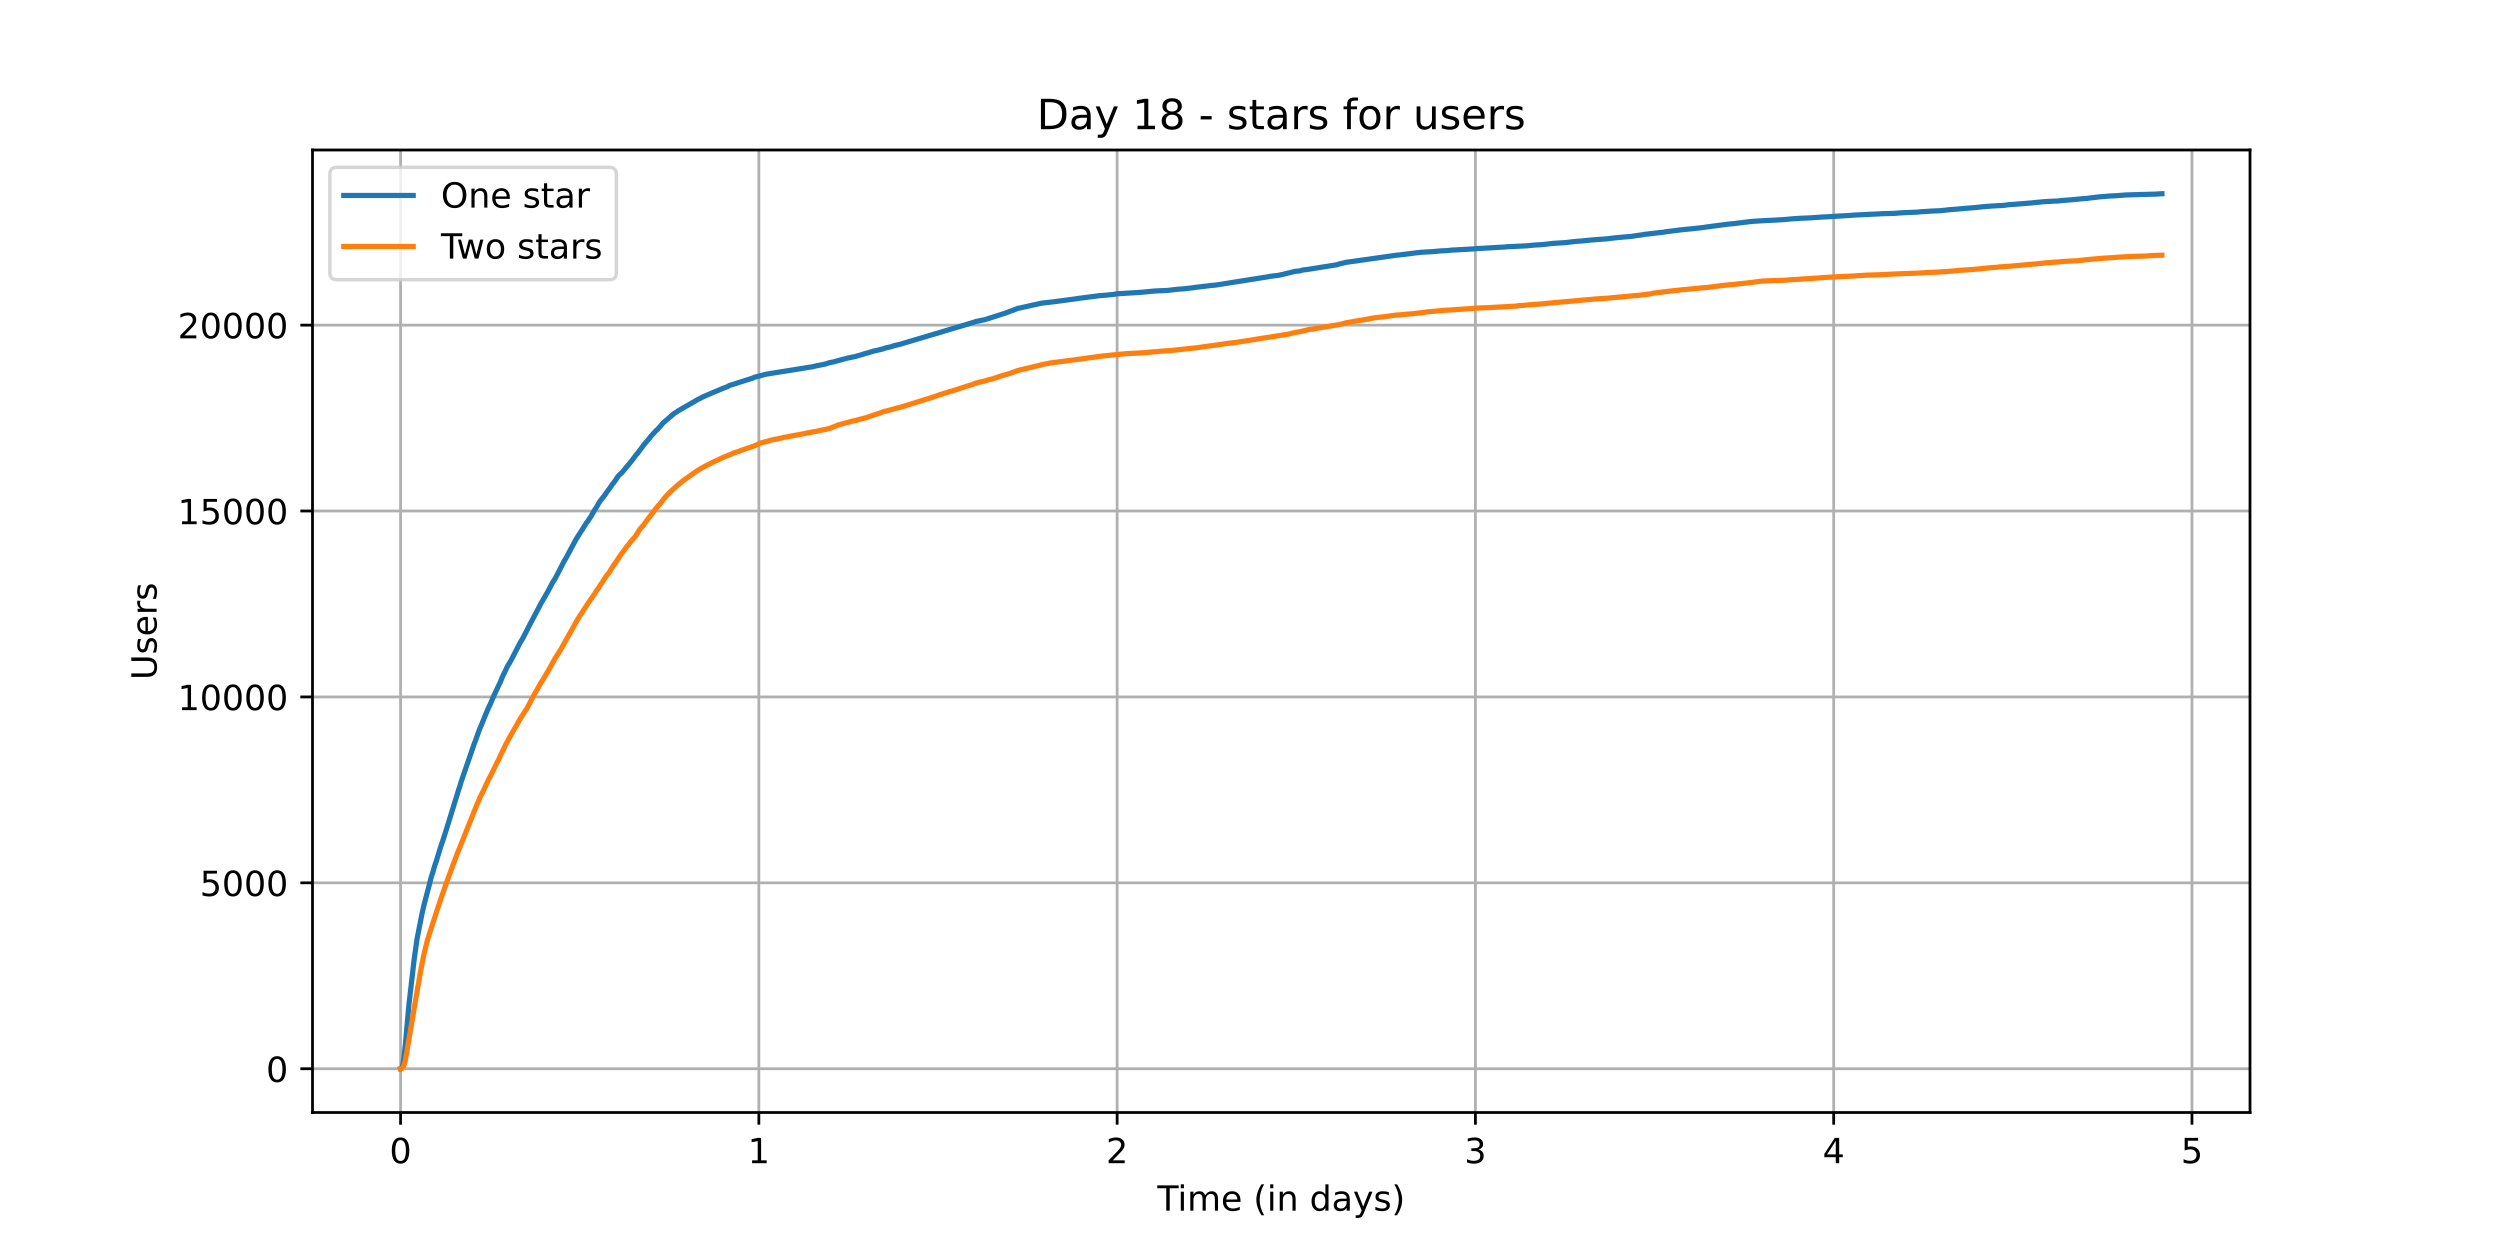 <?xml version="1.0" encoding="utf-8" standalone="no"?>
<!DOCTYPE svg PUBLIC "-//W3C//DTD SVG 1.1//EN"
  "http://www.w3.org/Graphics/SVG/1.1/DTD/svg11.dtd">
<!-- Created with matplotlib (https://matplotlib.org/) -->
<svg height="360pt" version="1.1" viewBox="0 0 720 360" width="720pt" xmlns="http://www.w3.org/2000/svg" xmlns:xlink="http://www.w3.org/1999/xlink">
 <defs>
  <style type="text/css">*{stroke-linecap:butt;stroke-linejoin:round;}</style>
 </defs>
 <g id="figure_1">
  <g id="patch_1">
   <path d="M 0 360 
L 720 360 
L 720 0 
L 0 0 
z
" style="fill:#ffffff;"/>
  </g>
  <g id="axes_1">
   <g id="patch_2">
    <path d="M 90 320.4 
L 648 320.4 
L 648 43.2 
L 90 43.2 
z
" style="fill:#ffffff;"/>
   </g>
   <g id="matplotlib.axis_1">
    <g id="xtick_1">
     <g id="line2d_1">
      <path clip-path="url(#pced2054761)" d="M 115.364 320.4 
L 115.364 43.2 
" style="fill:none;stroke:#b0b0b0;stroke-linecap:square;stroke-width:0.8;"/>
     </g>
     <g id="line2d_2">
      <defs>
       <path d="M 0 0 
L 0 3.5 
" id="mfc9f0b52e2" style="stroke:#000000;stroke-width:0.8;"/>
      </defs>
      <g>
       <use style="stroke:#000000;stroke-width:0.8;" x="115.364" xlink:href="#mfc9f0b52e2" y="320.4"/>
      </g>
     </g>
     <g id="text_1">
      <!-- 0 -->
      <g transform="translate(112.182 334.998)scale(0.1 -0.1)">
       <defs>
        <path d="M 31.781 66.406 
Q 24.172 66.406 20.328 58.906 
Q 16.5 51.422 16.5 36.375 
Q 16.5 21.391 20.328 13.891 
Q 24.172 6.391 31.781 6.391 
Q 39.453 6.391 43.281 13.891 
Q 47.125 21.391 47.125 36.375 
Q 47.125 51.422 43.281 58.906 
Q 39.453 66.406 31.781 66.406 
z
M 31.781 74.219 
Q 44.047 74.219 50.516 64.516 
Q 56.984 54.828 56.984 36.375 
Q 56.984 17.969 50.516 8.266 
Q 44.047 -1.422 31.781 -1.422 
Q 19.531 -1.422 13.062 8.266 
Q 6.594 17.969 6.594 36.375 
Q 6.594 54.828 13.062 64.516 
Q 19.531 74.219 31.781 74.219 
z
" id="DejaVuSans-48"/>
       </defs>
       <use xlink:href="#DejaVuSans-48"/>
      </g>
     </g>
    </g>
    <g id="xtick_2">
     <g id="line2d_3">
      <path clip-path="url(#pced2054761)" d="M 218.548 320.4 
L 218.548 43.2 
" style="fill:none;stroke:#b0b0b0;stroke-linecap:square;stroke-width:0.8;"/>
     </g>
     <g id="line2d_4">
      <g>
       <use style="stroke:#000000;stroke-width:0.8;" x="218.548" xlink:href="#mfc9f0b52e2" y="320.4"/>
      </g>
     </g>
     <g id="text_2">
      <!-- 1 -->
      <g transform="translate(215.367 334.998)scale(0.1 -0.1)">
       <defs>
        <path d="M 12.406 8.297 
L 28.516 8.297 
L 28.516 63.922 
L 10.984 60.406 
L 10.984 69.391 
L 28.422 72.906 
L 38.281 72.906 
L 38.281 8.297 
L 54.391 8.297 
L 54.391 0 
L 12.406 0 
z
" id="DejaVuSans-49"/>
       </defs>
       <use xlink:href="#DejaVuSans-49"/>
      </g>
     </g>
    </g>
    <g id="xtick_3">
     <g id="line2d_5">
      <path clip-path="url(#pced2054761)" d="M 321.733 320.4 
L 321.733 43.2 
" style="fill:none;stroke:#b0b0b0;stroke-linecap:square;stroke-width:0.8;"/>
     </g>
     <g id="line2d_6">
      <g>
       <use style="stroke:#000000;stroke-width:0.8;" x="321.733" xlink:href="#mfc9f0b52e2" y="320.4"/>
      </g>
     </g>
     <g id="text_3">
      <!-- 2 -->
      <g transform="translate(318.552 334.998)scale(0.1 -0.1)">
       <defs>
        <path d="M 19.188 8.297 
L 53.609 8.297 
L 53.609 0 
L 7.328 0 
L 7.328 8.297 
Q 12.938 14.109 22.625 23.891 
Q 32.328 33.688 34.812 36.531 
Q 39.547 41.844 41.422 45.531 
Q 43.312 49.219 43.312 52.781 
Q 43.312 58.594 39.234 62.25 
Q 35.156 65.922 28.609 65.922 
Q 23.969 65.922 18.812 64.312 
Q 13.672 62.703 7.812 59.422 
L 7.812 69.391 
Q 13.766 71.781 18.938 73 
Q 24.125 74.219 28.422 74.219 
Q 39.75 74.219 46.484 68.547 
Q 53.219 62.891 53.219 53.422 
Q 53.219 48.922 51.531 44.891 
Q 49.859 40.875 45.406 35.406 
Q 44.188 33.984 37.641 27.219 
Q 31.109 20.453 19.188 8.297 
z
" id="DejaVuSans-50"/>
       </defs>
       <use xlink:href="#DejaVuSans-50"/>
      </g>
     </g>
    </g>
    <g id="xtick_4">
     <g id="line2d_7">
      <path clip-path="url(#pced2054761)" d="M 424.917 320.4 
L 424.917 43.2 
" style="fill:none;stroke:#b0b0b0;stroke-linecap:square;stroke-width:0.8;"/>
     </g>
     <g id="line2d_8">
      <g>
       <use style="stroke:#000000;stroke-width:0.8;" x="424.917" xlink:href="#mfc9f0b52e2" y="320.4"/>
      </g>
     </g>
     <g id="text_4">
      <!-- 3 -->
      <g transform="translate(421.736 334.998)scale(0.1 -0.1)">
       <defs>
        <path d="M 40.578 39.312 
Q 47.656 37.797 51.625 33 
Q 55.609 28.219 55.609 21.188 
Q 55.609 10.406 48.188 4.484 
Q 40.766 -1.422 27.094 -1.422 
Q 22.516 -1.422 17.656 -0.516 
Q 12.797 0.391 7.625 2.203 
L 7.625 11.719 
Q 11.719 9.328 16.594 8.109 
Q 21.484 6.891 26.812 6.891 
Q 36.078 6.891 40.938 10.547 
Q 45.797 14.203 45.797 21.188 
Q 45.797 27.641 41.281 31.266 
Q 36.766 34.906 28.719 34.906 
L 20.219 34.906 
L 20.219 43.016 
L 29.109 43.016 
Q 36.375 43.016 40.234 45.922 
Q 44.094 48.828 44.094 54.297 
Q 44.094 59.906 40.109 62.906 
Q 36.141 65.922 28.719 65.922 
Q 24.656 65.922 20.016 65.031 
Q 15.375 64.156 9.812 62.312 
L 9.812 71.094 
Q 15.438 72.656 20.344 73.438 
Q 25.25 74.219 29.594 74.219 
Q 40.828 74.219 47.359 69.109 
Q 53.906 64.016 53.906 55.328 
Q 53.906 49.266 50.438 45.094 
Q 46.969 40.922 40.578 39.312 
z
" id="DejaVuSans-51"/>
       </defs>
       <use xlink:href="#DejaVuSans-51"/>
      </g>
     </g>
    </g>
    <g id="xtick_5">
     <g id="line2d_9">
      <path clip-path="url(#pced2054761)" d="M 528.102 320.4 
L 528.102 43.2 
" style="fill:none;stroke:#b0b0b0;stroke-linecap:square;stroke-width:0.8;"/>
     </g>
     <g id="line2d_10">
      <g>
       <use style="stroke:#000000;stroke-width:0.8;" x="528.102" xlink:href="#mfc9f0b52e2" y="320.4"/>
      </g>
     </g>
     <g id="text_5">
      <!-- 4 -->
      <g transform="translate(524.921 334.998)scale(0.1 -0.1)">
       <defs>
        <path d="M 37.797 64.312 
L 12.891 25.391 
L 37.797 25.391 
z
M 35.203 72.906 
L 47.609 72.906 
L 47.609 25.391 
L 58.016 25.391 
L 58.016 17.188 
L 47.609 17.188 
L 47.609 0 
L 37.797 0 
L 37.797 17.188 
L 4.891 17.188 
L 4.891 26.703 
z
" id="DejaVuSans-52"/>
       </defs>
       <use xlink:href="#DejaVuSans-52"/>
      </g>
     </g>
    </g>
    <g id="xtick_6">
     <g id="line2d_11">
      <path clip-path="url(#pced2054761)" d="M 631.286 320.4 
L 631.286 43.2 
" style="fill:none;stroke:#b0b0b0;stroke-linecap:square;stroke-width:0.8;"/>
     </g>
     <g id="line2d_12">
      <g>
       <use style="stroke:#000000;stroke-width:0.8;" x="631.286" xlink:href="#mfc9f0b52e2" y="320.4"/>
      </g>
     </g>
     <g id="text_6">
      <!-- 5 -->
      <g transform="translate(628.105 334.998)scale(0.1 -0.1)">
       <defs>
        <path d="M 10.797 72.906 
L 49.516 72.906 
L 49.516 64.594 
L 19.828 64.594 
L 19.828 46.734 
Q 21.969 47.469 24.109 47.828 
Q 26.266 48.188 28.422 48.188 
Q 40.625 48.188 47.75 41.5 
Q 54.891 34.812 54.891 23.391 
Q 54.891 11.625 47.562 5.094 
Q 40.234 -1.422 26.906 -1.422 
Q 22.312 -1.422 17.547 -0.641 
Q 12.797 0.141 7.719 1.703 
L 7.719 11.625 
Q 12.109 9.234 16.797 8.062 
Q 21.484 6.891 26.703 6.891 
Q 35.156 6.891 40.078 11.328 
Q 45.016 15.766 45.016 23.391 
Q 45.016 31 40.078 35.438 
Q 35.156 39.891 26.703 39.891 
Q 22.75 39.891 18.812 39.016 
Q 14.891 38.141 10.797 36.281 
z
" id="DejaVuSans-53"/>
       </defs>
       <use xlink:href="#DejaVuSans-53"/>
      </g>
     </g>
    </g>
    <g id="text_7">
     <!-- Time (in days) -->
     <g transform="translate(333.327 348.677)scale(0.1 -0.1)">
      <defs>
       <path d="M -0.297 72.906 
L 61.375 72.906 
L 61.375 64.594 
L 35.5 64.594 
L 35.5 0 
L 25.594 0 
L 25.594 64.594 
L -0.297 64.594 
z
" id="DejaVuSans-84"/>
       <path d="M 9.422 54.688 
L 18.406 54.688 
L 18.406 0 
L 9.422 0 
z
M 9.422 75.984 
L 18.406 75.984 
L 18.406 64.594 
L 9.422 64.594 
z
" id="DejaVuSans-105"/>
       <path d="M 52 44.188 
Q 55.375 50.25 60.062 53.125 
Q 64.75 56 71.094 56 
Q 79.641 56 84.281 50.016 
Q 88.922 44.047 88.922 33.016 
L 88.922 0 
L 79.891 0 
L 79.891 32.719 
Q 79.891 40.578 77.094 44.375 
Q 74.312 48.188 68.609 48.188 
Q 61.625 48.188 57.562 43.547 
Q 53.516 38.922 53.516 30.906 
L 53.516 0 
L 44.484 0 
L 44.484 32.719 
Q 44.484 40.625 41.703 44.406 
Q 38.922 48.188 33.109 48.188 
Q 26.219 48.188 22.156 43.531 
Q 18.109 38.875 18.109 30.906 
L 18.109 0 
L 9.078 0 
L 9.078 54.688 
L 18.109 54.688 
L 18.109 46.188 
Q 21.188 51.219 25.484 53.609 
Q 29.781 56 35.688 56 
Q 41.656 56 45.828 52.969 
Q 50 49.953 52 44.188 
z
" id="DejaVuSans-109"/>
       <path d="M 56.203 29.594 
L 56.203 25.203 
L 14.891 25.203 
Q 15.484 15.922 20.484 11.062 
Q 25.484 6.203 34.422 6.203 
Q 39.594 6.203 44.453 7.469 
Q 49.312 8.734 54.109 11.281 
L 54.109 2.781 
Q 49.266 0.734 44.188 -0.344 
Q 39.109 -1.422 33.891 -1.422 
Q 20.797 -1.422 13.156 6.188 
Q 5.516 13.812 5.516 26.812 
Q 5.516 40.234 12.766 48.109 
Q 20.016 56 32.328 56 
Q 43.359 56 49.781 48.891 
Q 56.203 41.797 56.203 29.594 
z
M 47.219 32.234 
Q 47.125 39.594 43.094 43.984 
Q 39.062 48.391 32.422 48.391 
Q 24.906 48.391 20.391 44.141 
Q 15.875 39.891 15.188 32.172 
z
" id="DejaVuSans-101"/>
       <path id="DejaVuSans-32"/>
       <path d="M 31 75.875 
Q 24.469 64.656 21.281 53.656 
Q 18.109 42.672 18.109 31.391 
Q 18.109 20.125 21.312 9.062 
Q 24.516 -2 31 -13.188 
L 23.188 -13.188 
Q 15.875 -1.703 12.234 9.375 
Q 8.594 20.453 8.594 31.391 
Q 8.594 42.281 12.203 53.312 
Q 15.828 64.359 23.188 75.875 
z
" id="DejaVuSans-40"/>
       <path d="M 54.891 33.016 
L 54.891 0 
L 45.906 0 
L 45.906 32.719 
Q 45.906 40.484 42.875 44.328 
Q 39.844 48.188 33.797 48.188 
Q 26.516 48.188 22.312 43.547 
Q 18.109 38.922 18.109 30.906 
L 18.109 0 
L 9.078 0 
L 9.078 54.688 
L 18.109 54.688 
L 18.109 46.188 
Q 21.344 51.125 25.703 53.562 
Q 30.078 56 35.797 56 
Q 45.219 56 50.047 50.172 
Q 54.891 44.344 54.891 33.016 
z
" id="DejaVuSans-110"/>
       <path d="M 45.406 46.391 
L 45.406 75.984 
L 54.391 75.984 
L 54.391 0 
L 45.406 0 
L 45.406 8.203 
Q 42.578 3.328 38.25 0.953 
Q 33.938 -1.422 27.875 -1.422 
Q 17.969 -1.422 11.734 6.484 
Q 5.516 14.406 5.516 27.297 
Q 5.516 40.188 11.734 48.094 
Q 17.969 56 27.875 56 
Q 33.938 56 38.25 53.625 
Q 42.578 51.266 45.406 46.391 
z
M 14.797 27.297 
Q 14.797 17.391 18.875 11.75 
Q 22.953 6.109 30.078 6.109 
Q 37.203 6.109 41.297 11.75 
Q 45.406 17.391 45.406 27.297 
Q 45.406 37.203 41.297 42.844 
Q 37.203 48.484 30.078 48.484 
Q 22.953 48.484 18.875 42.844 
Q 14.797 37.203 14.797 27.297 
z
" id="DejaVuSans-100"/>
       <path d="M 34.281 27.484 
Q 23.391 27.484 19.188 25 
Q 14.984 22.516 14.984 16.5 
Q 14.984 11.719 18.141 8.906 
Q 21.297 6.109 26.703 6.109 
Q 34.188 6.109 38.703 11.406 
Q 43.219 16.703 43.219 25.484 
L 43.219 27.484 
z
M 52.203 31.203 
L 52.203 0 
L 43.219 0 
L 43.219 8.297 
Q 40.141 3.328 35.547 0.953 
Q 30.953 -1.422 24.312 -1.422 
Q 15.922 -1.422 10.953 3.297 
Q 6 8.016 6 15.922 
Q 6 25.141 12.172 29.828 
Q 18.359 34.516 30.609 34.516 
L 43.219 34.516 
L 43.219 35.406 
Q 43.219 41.609 39.141 45 
Q 35.062 48.391 27.688 48.391 
Q 23 48.391 18.547 47.266 
Q 14.109 46.141 10.016 43.891 
L 10.016 52.203 
Q 14.938 54.109 19.578 55.047 
Q 24.219 56 28.609 56 
Q 40.484 56 46.344 49.844 
Q 52.203 43.703 52.203 31.203 
z
" id="DejaVuSans-97"/>
       <path d="M 32.172 -5.078 
Q 28.375 -14.844 24.75 -17.812 
Q 21.141 -20.797 15.094 -20.797 
L 7.906 -20.797 
L 7.906 -13.281 
L 13.188 -13.281 
Q 16.891 -13.281 18.938 -11.516 
Q 21 -9.766 23.484 -3.219 
L 25.094 0.875 
L 2.984 54.688 
L 12.5 54.688 
L 29.594 11.922 
L 46.688 54.688 
L 56.203 54.688 
z
" id="DejaVuSans-121"/>
       <path d="M 44.281 53.078 
L 44.281 44.578 
Q 40.484 46.531 36.375 47.5 
Q 32.281 48.484 27.875 48.484 
Q 21.188 48.484 17.844 46.438 
Q 14.5 44.391 14.5 40.281 
Q 14.5 37.156 16.891 35.375 
Q 19.281 33.594 26.516 31.984 
L 29.594 31.297 
Q 39.156 29.25 43.188 25.516 
Q 47.219 21.781 47.219 15.094 
Q 47.219 7.469 41.188 3.016 
Q 35.156 -1.422 24.609 -1.422 
Q 20.219 -1.422 15.453 -0.562 
Q 10.688 0.297 5.422 2 
L 5.422 11.281 
Q 10.406 8.688 15.234 7.391 
Q 20.062 6.109 24.812 6.109 
Q 31.156 6.109 34.562 8.281 
Q 37.984 10.453 37.984 14.406 
Q 37.984 18.062 35.516 20.016 
Q 33.062 21.969 24.703 23.781 
L 21.578 24.516 
Q 13.234 26.266 9.516 29.906 
Q 5.812 33.547 5.812 39.891 
Q 5.812 47.609 11.281 51.797 
Q 16.75 56 26.812 56 
Q 31.781 56 36.172 55.266 
Q 40.578 54.547 44.281 53.078 
z
" id="DejaVuSans-115"/>
       <path d="M 8.016 75.875 
L 15.828 75.875 
Q 23.141 64.359 26.781 53.312 
Q 30.422 42.281 30.422 31.391 
Q 30.422 20.453 26.781 9.375 
Q 23.141 -1.703 15.828 -13.188 
L 8.016 -13.188 
Q 14.5 -2 17.703 9.062 
Q 20.906 20.125 20.906 31.391 
Q 20.906 42.672 17.703 53.656 
Q 14.5 64.656 8.016 75.875 
z
" id="DejaVuSans-41"/>
      </defs>
      <use xlink:href="#DejaVuSans-84"/>
      <use x="57.959" xlink:href="#DejaVuSans-105"/>
      <use x="85.742" xlink:href="#DejaVuSans-109"/>
      <use x="183.154" xlink:href="#DejaVuSans-101"/>
      <use x="244.678" xlink:href="#DejaVuSans-32"/>
      <use x="276.465" xlink:href="#DejaVuSans-40"/>
      <use x="315.479" xlink:href="#DejaVuSans-105"/>
      <use x="343.262" xlink:href="#DejaVuSans-110"/>
      <use x="406.641" xlink:href="#DejaVuSans-32"/>
      <use x="438.428" xlink:href="#DejaVuSans-100"/>
      <use x="501.904" xlink:href="#DejaVuSans-97"/>
      <use x="563.184" xlink:href="#DejaVuSans-121"/>
      <use x="622.363" xlink:href="#DejaVuSans-115"/>
      <use x="674.463" xlink:href="#DejaVuSans-41"/>
     </g>
    </g>
   </g>
   <g id="matplotlib.axis_2">
    <g id="ytick_1">
     <g id="line2d_13">
      <path clip-path="url(#pced2054761)" d="M 90 307.8 
L 648 307.8 
" style="fill:none;stroke:#b0b0b0;stroke-linecap:square;stroke-width:0.8;"/>
     </g>
     <g id="line2d_14">
      <defs>
       <path d="M 0 0 
L -3.5 0 
" id="m81844824d3" style="stroke:#000000;stroke-width:0.8;"/>
      </defs>
      <g>
       <use style="stroke:#000000;stroke-width:0.8;" x="90" xlink:href="#m81844824d3" y="307.8"/>
      </g>
     </g>
     <g id="text_8">
      <!-- 0 -->
      <g transform="translate(76.638 311.599)scale(0.1 -0.1)">
       <use xlink:href="#DejaVuSans-48"/>
      </g>
     </g>
    </g>
    <g id="ytick_2">
     <g id="line2d_15">
      <path clip-path="url(#pced2054761)" d="M 90 254.258 
L 648 254.258 
" style="fill:none;stroke:#b0b0b0;stroke-linecap:square;stroke-width:0.8;"/>
     </g>
     <g id="line2d_16">
      <g>
       <use style="stroke:#000000;stroke-width:0.8;" x="90" xlink:href="#m81844824d3" y="254.258"/>
      </g>
     </g>
     <g id="text_9">
      <!-- 5000 -->
      <g transform="translate(57.55 258.057)scale(0.1 -0.1)">
       <use xlink:href="#DejaVuSans-53"/>
       <use x="63.623" xlink:href="#DejaVuSans-48"/>
       <use x="127.246" xlink:href="#DejaVuSans-48"/>
       <use x="190.869" xlink:href="#DejaVuSans-48"/>
      </g>
     </g>
    </g>
    <g id="ytick_3">
     <g id="line2d_17">
      <path clip-path="url(#pced2054761)" d="M 90 200.716 
L 648 200.716 
" style="fill:none;stroke:#b0b0b0;stroke-linecap:square;stroke-width:0.8;"/>
     </g>
     <g id="line2d_18">
      <g>
       <use style="stroke:#000000;stroke-width:0.8;" x="90" xlink:href="#m81844824d3" y="200.716"/>
      </g>
     </g>
     <g id="text_10">
      <!-- 10000 -->
      <g transform="translate(51.188 204.516)scale(0.1 -0.1)">
       <use xlink:href="#DejaVuSans-49"/>
       <use x="63.623" xlink:href="#DejaVuSans-48"/>
       <use x="127.246" xlink:href="#DejaVuSans-48"/>
       <use x="190.869" xlink:href="#DejaVuSans-48"/>
       <use x="254.492" xlink:href="#DejaVuSans-48"/>
      </g>
     </g>
    </g>
    <g id="ytick_4">
     <g id="line2d_19">
      <path clip-path="url(#pced2054761)" d="M 90 147.174 
L 648 147.174 
" style="fill:none;stroke:#b0b0b0;stroke-linecap:square;stroke-width:0.8;"/>
     </g>
     <g id="line2d_20">
      <g>
       <use style="stroke:#000000;stroke-width:0.8;" x="90" xlink:href="#m81844824d3" y="147.174"/>
      </g>
     </g>
     <g id="text_11">
      <!-- 15000 -->
      <g transform="translate(51.188 150.974)scale(0.1 -0.1)">
       <use xlink:href="#DejaVuSans-49"/>
       <use x="63.623" xlink:href="#DejaVuSans-53"/>
       <use x="127.246" xlink:href="#DejaVuSans-48"/>
       <use x="190.869" xlink:href="#DejaVuSans-48"/>
       <use x="254.492" xlink:href="#DejaVuSans-48"/>
      </g>
     </g>
    </g>
    <g id="ytick_5">
     <g id="line2d_21">
      <path clip-path="url(#pced2054761)" d="M 90 93.633 
L 648 93.633 
" style="fill:none;stroke:#b0b0b0;stroke-linecap:square;stroke-width:0.8;"/>
     </g>
     <g id="line2d_22">
      <g>
       <use style="stroke:#000000;stroke-width:0.8;" x="90" xlink:href="#m81844824d3" y="93.633"/>
      </g>
     </g>
     <g id="text_12">
      <!-- 20000 -->
      <g transform="translate(51.188 97.432)scale(0.1 -0.1)">
       <use xlink:href="#DejaVuSans-50"/>
       <use x="63.623" xlink:href="#DejaVuSans-48"/>
       <use x="127.246" xlink:href="#DejaVuSans-48"/>
       <use x="190.869" xlink:href="#DejaVuSans-48"/>
       <use x="254.492" xlink:href="#DejaVuSans-48"/>
      </g>
     </g>
    </g>
    <g id="text_13">
     <!-- Users -->
     <g transform="translate(45.108 195.801)rotate(-90)scale(0.1 -0.1)">
      <defs>
       <path d="M 8.688 72.906 
L 18.609 72.906 
L 18.609 28.609 
Q 18.609 16.891 22.844 11.734 
Q 27.094 6.594 36.625 6.594 
Q 46.094 6.594 50.344 11.734 
Q 54.594 16.891 54.594 28.609 
L 54.594 72.906 
L 64.5 72.906 
L 64.5 27.391 
Q 64.5 13.141 57.438 5.859 
Q 50.391 -1.422 36.625 -1.422 
Q 22.797 -1.422 15.734 5.859 
Q 8.688 13.141 8.688 27.391 
z
" id="DejaVuSans-85"/>
       <path d="M 41.109 46.297 
Q 39.594 47.172 37.812 47.578 
Q 36.031 48 33.891 48 
Q 26.266 48 22.188 43.047 
Q 18.109 38.094 18.109 28.812 
L 18.109 0 
L 9.078 0 
L 9.078 54.688 
L 18.109 54.688 
L 18.109 46.188 
Q 20.953 51.172 25.484 53.578 
Q 30.031 56 36.531 56 
Q 37.453 56 38.578 55.875 
Q 39.703 55.766 41.062 55.516 
z
" id="DejaVuSans-114"/>
      </defs>
      <use xlink:href="#DejaVuSans-85"/>
      <use x="73.193" xlink:href="#DejaVuSans-115"/>
      <use x="125.293" xlink:href="#DejaVuSans-101"/>
      <use x="186.816" xlink:href="#DejaVuSans-114"/>
      <use x="227.93" xlink:href="#DejaVuSans-115"/>
     </g>
    </g>
   </g>
   <g id="line2d_23">
    <path clip-path="url(#pced2054761)" d="M 115.364 307.8 
L 115.631 307.704 
L 115.987 306.868 
L 116.271 305.155 
L 116.768 300.561 
L 117.762 289.403 
L 119.324 275.921 
L 120.105 270.439 
L 121.525 263.21 
L 122.164 260.426 
L 122.804 257.985 
L 123.798 254.226 
L 124.082 253.016 
L 124.508 251.688 
L 125.147 249.493 
L 125.644 248.037 
L 127.134 243.164 
L 127.419 242.458 
L 127.774 241.322 
L 128.2 240.005 
L 128.484 239.127 
L 131.822 228.322 
L 132.177 227.145 
L 132.319 226.855 
L 132.815 225.121 
L 136.579 214.209 
L 136.934 213.299 
L 138.07 210.129 
L 138.709 208.641 
L 140.059 205.31 
L 140.698 203.822 
L 141.194 202.804 
L 141.763 201.477 
L 142.26 200.309 
L 143.042 198.628 
L 144.108 196.401 
L 144.676 194.977 
L 145.528 193.231 
L 146.238 191.7 
L 146.664 191.079 
L 147.445 189.676 
L 148.084 188.412 
L 148.865 186.913 
L 149.434 185.8 
L 149.86 184.986 
L 150.286 184.3 
L 150.569 183.819 
L 151.919 181.206 
L 152.203 180.606 
L 155.256 174.845 
L 155.612 174.127 
L 155.966 173.506 
L 157.742 170.422 
L 158.239 169.501 
L 159.162 167.756 
L 159.943 166.525 
L 161.79 162.948 
L 162.358 161.813 
L 162.925 160.881 
L 165.837 155.441 
L 166.192 154.863 
L 168.678 150.955 
L 168.962 150.494 
L 169.245 150.173 
L 169.814 149.273 
L 170.098 148.888 
L 171.163 147.025 
L 172.015 145.686 
L 172.583 144.658 
L 172.868 144.294 
L 173.364 143.619 
L 174.003 142.838 
L 174.359 142.334 
L 174.714 141.799 
L 175.639 140.557 
L 176.35 139.497 
L 176.706 139.09 
L 177.061 138.554 
L 177.415 138.115 
L 178.055 137.109 
L 178.624 136.552 
L 178.979 136.241 
L 179.192 136.049 
L 179.618 135.502 
L 179.831 135.245 
L 180.186 134.806 
L 180.4 134.539 
L 180.826 134.067 
L 181.749 132.932 
L 183.17 131.058 
L 183.455 130.705 
L 183.597 130.598 
L 184.094 129.913 
L 185.444 128.092 
L 186.369 126.979 
L 186.866 126.443 
L 187.008 126.272 
L 187.362 125.747 
L 187.718 125.351 
L 188.997 123.959 
L 189.28 123.755 
L 189.778 123.198 
L 189.991 122.974 
L 190.417 122.47 
L 190.773 122.042 
L 190.986 121.785 
L 191.27 121.56 
L 194.184 119.044 
L 194.895 118.637 
L 195.179 118.401 
L 200.932 115.082 
L 202.567 114.246 
L 202.85 114.118 
L 203.063 114.054 
L 203.418 113.871 
L 208.249 111.826 
L 209.527 111.355 
L 210.024 111.044 
L 216.84 108.871 
L 217.195 108.678 
L 220.32 107.843 
L 220.817 107.736 
L 232.607 105.851 
L 233.033 105.765 
L 233.743 105.68 
L 234.311 105.54 
L 235.589 105.262 
L 237.79 104.823 
L 238.785 104.48 
L 239.211 104.384 
L 240.135 104.213 
L 240.489 104.105 
L 241.199 103.902 
L 244.324 103.077 
L 246.384 102.671 
L 246.739 102.542 
L 247.094 102.446 
L 247.734 102.274 
L 248.443 102.06 
L 249.296 101.782 
L 250.077 101.589 
L 250.361 101.471 
L 251.142 101.268 
L 251.639 101.086 
L 252.278 100.979 
L 254.337 100.465 
L 254.834 100.293 
L 255.473 100.111 
L 256.041 100.004 
L 256.964 99.758 
L 257.461 99.554 
L 257.958 99.447 
L 259.023 99.212 
L 259.307 99.126 
L 280.33 92.851 
L 280.755 92.69 
L 281.111 92.573 
L 281.678 92.476 
L 283.028 92.176 
L 283.596 92.091 
L 284.021 91.941 
L 289.49 90.195 
L 291.124 89.563 
L 291.478 89.467 
L 292.756 88.964 
L 293.254 88.76 
L 293.893 88.685 
L 294.248 88.578 
L 295.952 88.214 
L 297.728 87.797 
L 298.225 87.7 
L 298.722 87.593 
L 300.071 87.293 
L 302.699 87.004 
L 303.55 86.897 
L 309.728 86.083 
L 310.296 85.976 
L 315.835 85.259 
L 316.617 85.152 
L 317.894 85.066 
L 318.96 84.97 
L 319.456 84.916 
L 320.664 84.809 
L 321.659 84.616 
L 323.433 84.509 
L 324.711 84.423 
L 326.629 84.316 
L 327.907 84.231 
L 329.257 84.124 
L 331.245 83.931 
L 332.381 83.824 
L 333.446 83.77 
L 336.073 83.663 
L 339.198 83.299 
L 340.831 83.192 
L 343.956 82.828 
L 344.452 82.732 
L 344.949 82.689 
L 348.856 82.207 
L 350.135 82.1 
L 365.259 79.701 
L 365.615 79.605 
L 366.466 79.508 
L 367.105 79.423 
L 368.1 79.316 
L 369.733 78.962 
L 370.159 78.834 
L 370.656 78.727 
L 372.929 78.159 
L 373.994 78.052 
L 374.278 78.02 
L 374.703 77.923 
L 375.13 77.774 
L 375.911 77.677 
L 376.48 77.613 
L 385.145 76.232 
L 385.357 76.114 
L 387.559 75.568 
L 400.981 73.672 
L 401.62 73.587 
L 401.975 73.522 
L 403.111 73.415 
L 407.799 72.826 
L 408.65 72.741 
L 409.005 72.676 
L 410.709 72.58 
L 411.135 72.559 
L 412.84 72.452 
L 414.828 72.259 
L 416.959 72.173 
L 417.313 72.12 
L 418.237 72.012 
L 419.16 71.98 
L 421.077 71.873 
L 422.213 71.809 
L 424.202 71.702 
L 425.835 71.563 
L 427.824 71.466 
L 428.321 71.424 
L 430.309 71.316 
L 431.517 71.241 
L 433.363 71.145 
L 433.93 71.07 
L 436.274 70.963 
L 437.339 70.91 
L 439.682 70.802 
L 441.883 70.578 
L 443.872 70.47 
L 444.368 70.428 
L 447.138 70.106 
L 450.836 69.871 
L 451.405 69.807 
L 452.186 69.699 
L 452.684 69.657 
L 453.536 69.56 
L 454.032 69.507 
L 455.594 69.4 
L 458.009 69.143 
L 459.429 69.036 
L 460.991 68.907 
L 462.696 68.8 
L 463.334 68.704 
L 464.258 68.596 
L 466.529 68.361 
L 467.666 68.254 
L 469.014 68.157 
L 470.009 68.05 
L 470.648 67.954 
L 471.358 67.847 
L 472.068 67.74 
L 472.849 67.643 
L 473.843 67.461 
L 474.908 67.365 
L 475.264 67.301 
L 476.115 67.215 
L 476.471 67.162 
L 479.099 66.872 
L 479.596 66.765 
L 484.069 66.198 
L 486.201 65.984 
L 487.337 65.877 
L 489.895 65.598 
L 490.676 65.502 
L 491.032 65.438 
L 491.813 65.33 
L 497.994 64.517 
L 499.13 64.42 
L 499.558 64.388 
L 500.267 64.281 
L 503.819 63.853 
L 504.814 63.746 
L 506.021 63.671 
L 507.867 63.564 
L 509.075 63.489 
L 511.561 63.382 
L 511.988 63.349 
L 513.835 63.242 
L 515.895 63.039 
L 517.457 62.932 
L 518.665 62.857 
L 521.363 62.75 
L 522.712 62.653 
L 524.204 62.546 
L 525.411 62.471 
L 527.541 62.364 
L 528.89 62.268 
L 530.949 62.161 
L 531.447 62.118 
L 532.511 62.064 
L 533.861 61.957 
L 534.998 61.893 
L 537.27 61.786 
L 538.334 61.732 
L 540.749 61.625 
L 541.957 61.55 
L 545.72 61.443 
L 547.211 61.326 
L 549.058 61.218 
L 549.98 61.186 
L 552.466 61.079 
L 553.105 60.994 
L 554.951 60.886 
L 556.3 60.79 
L 558.857 60.683 
L 561.554 60.383 
L 562.974 60.276 
L 564.607 60.137 
L 565.814 60.03 
L 567.376 59.901 
L 568.726 59.794 
L 571.14 59.537 
L 572.419 59.43 
L 573.697 59.344 
L 575.401 59.237 
L 576.324 59.205 
L 577.533 59.098 
L 578.243 58.98 
L 579.591 58.873 
L 580.941 58.777 
L 582.362 58.67 
L 583.996 58.531 
L 585.274 58.434 
L 585.984 58.327 
L 587.404 58.22 
L 587.973 58.145 
L 589.393 58.038 
L 590.459 57.985 
L 592.804 57.877 
L 593.443 57.781 
L 594.863 57.674 
L 596.355 57.556 
L 597.562 57.449 
L 599.835 57.214 
L 601.185 57.139 
L 601.469 57.074 
L 604.95 56.657 
L 606.513 56.56 
L 606.868 56.507 
L 608.076 56.432 
L 609.78 56.346 
L 610.064 56.314 
L 611.628 56.207 
L 612.124 56.153 
L 615.747 56.046 
L 616.671 56.014 
L 620.862 55.907 
L 622.211 55.811 
L 622.636 55.8 
L 622.636 55.8 
" style="fill:none;stroke:#1f77b4;stroke-linecap:square;stroke-width:1.5;"/>
   </g>
   <g id="line2d_24">
    <path clip-path="url(#pced2054761)" d="M 115.364 307.8 
L 115.773 307.714 
L 116.271 306.997 
L 116.626 305.915 
L 117.123 303.228 
L 117.477 301.107 
L 120.247 284.756 
L 120.531 283.224 
L 121.028 280.279 
L 122.093 274.861 
L 122.945 271.392 
L 123.443 269.646 
L 126.567 260.041 
L 128.698 253.905 
L 129.265 252.373 
L 130.472 249.075 
L 130.899 248.004 
L 131.395 246.602 
L 137.36 231.706 
L 137.716 230.967 
L 138.283 229.565 
L 139.135 227.862 
L 139.704 226.663 
L 140.91 224.082 
L 141.124 223.729 
L 143.327 219.285 
L 143.54 218.931 
L 144.037 217.807 
L 145.741 214.23 
L 145.955 213.909 
L 146.309 213.202 
L 149.93 206.809 
L 150.286 206.285 
L 151.777 204.004 
L 152.061 203.458 
L 153.126 201.391 
L 153.339 200.995 
L 153.907 199.902 
L 154.546 198.864 
L 155.824 196.561 
L 156.108 196.176 
L 156.393 195.705 
L 157.102 194.516 
L 157.386 194.045 
L 158.025 192.953 
L 158.167 192.696 
L 159.943 189.483 
L 160.582 188.519 
L 160.937 187.952 
L 161.293 187.374 
L 161.505 187.031 
L 166.405 178.293 
L 166.547 178.132 
L 166.902 177.479 
L 167.541 176.548 
L 169.53 173.485 
L 170.24 172.468 
L 170.95 171.461 
L 171.234 171.108 
L 171.66 170.315 
L 172.513 169.159 
L 172.797 168.655 
L 173.72 167.296 
L 174.003 166.856 
L 174.786 165.679 
L 175.569 164.704 
L 175.924 164.051 
L 176.776 162.734 
L 177.061 162.359 
L 177.487 161.716 
L 177.984 160.999 
L 178.41 160.367 
L 178.836 159.671 
L 179.475 158.868 
L 179.618 158.686 
L 180.116 157.99 
L 180.47 157.455 
L 181.039 156.823 
L 181.607 156.062 
L 183.028 154.424 
L 183.455 153.739 
L 184.094 152.711 
L 184.378 152.325 
L 185.374 151.147 
L 185.871 150.451 
L 189.565 145.611 
L 189.849 145.386 
L 190.417 144.712 
L 190.559 144.53 
L 190.986 143.908 
L 191.981 142.752 
L 193.261 141.446 
L 193.545 141.167 
L 194.042 140.771 
L 194.682 140.139 
L 195.25 139.668 
L 196.813 138.372 
L 197.097 138.19 
L 200.577 135.727 
L 200.791 135.577 
L 201.216 135.299 
L 201.642 135.085 
L 201.998 134.849 
L 202.85 134.367 
L 203.205 134.185 
L 203.702 133.939 
L 205.052 133.254 
L 208.39 131.679 
L 208.604 131.583 
L 210.236 130.93 
L 210.52 130.855 
L 211.017 130.534 
L 211.87 130.266 
L 212.651 130.052 
L 213.29 129.773 
L 213.574 129.634 
L 213.929 129.549 
L 215.208 129.088 
L 215.633 128.992 
L 216.983 128.499 
L 218.048 128.092 
L 218.332 127.91 
L 218.687 127.75 
L 219.184 127.567 
L 222.949 126.55 
L 223.802 126.443 
L 224.441 126.261 
L 225.08 126.154 
L 225.79 125.94 
L 226.642 125.833 
L 227.779 125.608 
L 228.346 125.501 
L 228.702 125.415 
L 231.897 124.848 
L 232.252 124.719 
L 235.589 124.13 
L 235.944 124.023 
L 237.862 123.638 
L 238.43 123.498 
L 238.927 123.402 
L 239.921 122.995 
L 240.489 122.77 
L 240.986 122.599 
L 241.199 122.449 
L 245.388 121.303 
L 246.739 121.014 
L 247.094 120.907 
L 247.52 120.8 
L 248.159 120.618 
L 249.366 120.329 
L 250.574 119.89 
L 251.142 119.718 
L 251.355 119.622 
L 251.851 119.451 
L 252.704 119.183 
L 253.343 118.979 
L 254.621 118.487 
L 255.189 118.39 
L 258.739 117.416 
L 259.165 117.33 
L 259.592 117.18 
L 260.018 117.095 
L 260.443 116.945 
L 269.038 114.268 
L 269.322 114.161 
L 270.53 113.711 
L 271.453 113.465 
L 271.808 113.293 
L 272.873 113.026 
L 273.512 112.758 
L 274.08 112.651 
L 279.121 111.012 
L 279.619 110.884 
L 279.974 110.777 
L 280.755 110.434 
L 281.395 110.252 
L 281.678 110.156 
L 283.099 109.845 
L 283.951 109.62 
L 284.377 109.46 
L 285.797 109.138 
L 288.781 108.121 
L 289.348 107.971 
L 290.201 107.746 
L 290.555 107.628 
L 291.194 107.436 
L 292.828 106.804 
L 293.254 106.697 
L 293.964 106.472 
L 294.532 106.365 
L 296.094 106.001 
L 297.017 105.776 
L 297.372 105.69 
L 297.941 105.53 
L 298.509 105.433 
L 300.496 104.93 
L 300.994 104.834 
L 301.917 104.662 
L 302.414 104.555 
L 307.243 103.923 
L 307.882 103.838 
L 308.308 103.763 
L 309.303 103.656 
L 317.043 102.585 
L 318.108 102.478 
L 320.522 102.221 
L 322.084 102.124 
L 322.582 102.017 
L 324.428 101.846 
L 326.842 101.739 
L 328.049 101.664 
L 329.753 101.557 
L 331.742 101.364 
L 333.374 101.257 
L 334.015 101.171 
L 335.505 101.054 
L 337.281 100.957 
L 337.565 100.925 
L 338.488 100.818 
L 341.044 100.54 
L 341.897 100.443 
L 342.464 100.379 
L 344.452 100.186 
L 345.163 100.079 
L 352.904 99.008 
L 353.472 98.901 
L 356.667 98.526 
L 357.164 98.419 
L 357.875 98.312 
L 358.656 98.205 
L 359.081 98.13 
L 370.87 96.256 
L 371.295 96.171 
L 372.076 95.967 
L 372.36 95.892 
L 375.13 95.367 
L 375.84 95.164 
L 377.19 94.864 
L 378.113 94.768 
L 379.178 94.564 
L 385.499 93.515 
L 387.347 93.065 
L 387.773 92.958 
L 391.182 92.348 
L 391.608 92.273 
L 392.531 92.166 
L 394.874 91.705 
L 395.798 91.534 
L 398.495 91.234 
L 399.276 91.148 
L 399.703 91.073 
L 400.342 90.988 
L 401.123 90.881 
L 401.549 90.806 
L 402.046 90.752 
L 403.538 90.645 
L 405.454 90.463 
L 406.874 90.356 
L 410.426 89.928 
L 410.993 89.82 
L 412.555 89.692 
L 413.692 89.585 
L 413.977 89.553 
L 415.183 89.446 
L 415.681 89.392 
L 417.598 89.285 
L 418.733 89.221 
L 419.87 89.114 
L 420.936 89.06 
L 422.142 88.975 
L 422.426 88.942 
L 424.13 88.835 
L 425.55 88.728 
L 427.966 88.621 
L 428.818 88.6 
L 430.594 88.493 
L 431.729 88.428 
L 433.788 88.321 
L 434.996 88.246 
L 436.7 88.15 
L 437.481 88.021 
L 438.688 87.947 
L 439.754 87.839 
L 441.316 87.711 
L 442.878 87.604 
L 444.226 87.507 
L 445.149 87.4 
L 446.925 87.24 
L 447.783 87.133 
L 448.99 87.058 
L 449.984 86.951 
L 451.333 86.854 
L 452.186 86.769 
L 452.469 86.736 
L 459.642 86.094 
L 460.991 85.998 
L 462.838 85.891 
L 464.754 85.708 
L 465.82 85.601 
L 467.452 85.462 
L 468.375 85.366 
L 468.872 85.323 
L 470.576 85.173 
L 471.784 85.066 
L 474.908 84.702 
L 475.406 84.616 
L 475.761 84.498 
L 476.471 84.391 
L 480.519 83.888 
L 481.37 83.781 
L 483.43 83.578 
L 484.354 83.47 
L 486.129 83.31 
L 487.195 83.203 
L 489.256 82.999 
L 490.179 82.892 
L 491.316 82.828 
L 492.168 82.732 
L 492.808 82.646 
L 497.07 82.11 
L 498.775 81.961 
L 499.842 81.853 
L 502.185 81.607 
L 503.18 81.5 
L 507.583 80.943 
L 509.643 80.847 
L 510.07 80.825 
L 514.048 80.718 
L 514.616 80.654 
L 515.966 80.558 
L 517.884 80.451 
L 519.446 80.322 
L 521.576 80.215 
L 523.067 80.097 
L 524.558 79.99 
L 525.978 79.883 
L 528.109 79.776 
L 529.316 79.701 
L 531.375 79.594 
L 532.299 79.562 
L 534.287 79.465 
L 534.855 79.401 
L 535.921 79.348 
L 537.553 79.241 
L 538.406 79.219 
L 541.46 79.123 
L 541.885 79.091 
L 544.3 78.984 
L 545.435 78.919 
L 548.134 78.812 
L 549.058 78.78 
L 552.11 78.673 
L 553.318 78.598 
L 555.022 78.491 
L 555.945 78.459 
L 558.076 78.352 
L 558.501 78.32 
L 560.631 78.213 
L 561.128 78.159 
L 562.406 78.052 
L 564.394 77.859 
L 565.957 77.752 
L 567.164 77.677 
L 568.584 77.57 
L 570.288 77.42 
L 571.069 77.324 
L 571.638 77.26 
L 572.915 77.152 
L 573.342 77.078 
L 575.117 76.981 
L 575.827 76.874 
L 577.39 76.767 
L 578.668 76.681 
L 580.018 76.574 
L 580.586 76.51 
L 581.794 76.403 
L 583.712 76.221 
L 584.99 76.114 
L 586.41 76.007 
L 587.262 75.9 
L 587.759 75.857 
L 588.826 75.75 
L 589.322 75.696 
L 590.601 75.6 
L 591.169 75.536 
L 593.087 75.439 
L 593.443 75.375 
L 594.863 75.268 
L 595.999 75.204 
L 598.344 75.096 
L 598.699 75.043 
L 599.481 74.957 
L 599.835 74.914 
L 600.759 74.807 
L 602.748 74.615 
L 604.027 74.508 
L 605.661 74.368 
L 607.365 74.261 
L 608.502 74.197 
L 609.71 74.09 
L 610.136 74.068 
L 611.912 73.961 
L 613.261 73.865 
L 617.026 73.758 
L 617.949 73.726 
L 619.512 73.629 
L 620.009 73.587 
L 622.636 73.501 
L 622.636 73.501 
" style="fill:none;stroke:#ff7f0e;stroke-linecap:square;stroke-width:1.5;"/>
   </g>
   <g id="patch_3">
    <path d="M 90 320.4 
L 90 43.2 
" style="fill:none;stroke:#000000;stroke-linecap:square;stroke-linejoin:miter;stroke-width:0.8;"/>
   </g>
   <g id="patch_4">
    <path d="M 648 320.4 
L 648 43.2 
" style="fill:none;stroke:#000000;stroke-linecap:square;stroke-linejoin:miter;stroke-width:0.8;"/>
   </g>
   <g id="patch_5">
    <path d="M 90 320.4 
L 648 320.4 
" style="fill:none;stroke:#000000;stroke-linecap:square;stroke-linejoin:miter;stroke-width:0.8;"/>
   </g>
   <g id="patch_6">
    <path d="M 90 43.2 
L 648 43.2 
" style="fill:none;stroke:#000000;stroke-linecap:square;stroke-linejoin:miter;stroke-width:0.8;"/>
   </g>
   <g id="text_14">
    <!-- Day 18 - stars for users -->
    <g transform="translate(298.609 37.2)scale(0.12 -0.12)">
     <defs>
      <path d="M 19.672 64.797 
L 19.672 8.109 
L 31.594 8.109 
Q 46.688 8.109 53.688 14.938 
Q 60.688 21.781 60.688 36.531 
Q 60.688 51.172 53.688 57.984 
Q 46.688 64.797 31.594 64.797 
z
M 9.812 72.906 
L 30.078 72.906 
Q 51.266 72.906 61.172 64.094 
Q 71.094 55.281 71.094 36.531 
Q 71.094 17.672 61.125 8.828 
Q 51.172 0 30.078 0 
L 9.812 0 
z
" id="DejaVuSans-68"/>
      <path d="M 31.781 34.625 
Q 24.75 34.625 20.719 30.859 
Q 16.703 27.094 16.703 20.516 
Q 16.703 13.922 20.719 10.156 
Q 24.75 6.391 31.781 6.391 
Q 38.812 6.391 42.859 10.172 
Q 46.922 13.969 46.922 20.516 
Q 46.922 27.094 42.891 30.859 
Q 38.875 34.625 31.781 34.625 
z
M 21.922 38.812 
Q 15.578 40.375 12.031 44.719 
Q 8.5 49.078 8.5 55.328 
Q 8.5 64.062 14.719 69.141 
Q 20.953 74.219 31.781 74.219 
Q 42.672 74.219 48.875 69.141 
Q 55.078 64.062 55.078 55.328 
Q 55.078 49.078 51.531 44.719 
Q 48 40.375 41.703 38.812 
Q 48.828 37.156 52.797 32.312 
Q 56.781 27.484 56.781 20.516 
Q 56.781 9.906 50.312 4.234 
Q 43.844 -1.422 31.781 -1.422 
Q 19.734 -1.422 13.25 4.234 
Q 6.781 9.906 6.781 20.516 
Q 6.781 27.484 10.781 32.312 
Q 14.797 37.156 21.922 38.812 
z
M 18.312 54.391 
Q 18.312 48.734 21.844 45.562 
Q 25.391 42.391 31.781 42.391 
Q 38.141 42.391 41.719 45.562 
Q 45.312 48.734 45.312 54.391 
Q 45.312 60.062 41.719 63.234 
Q 38.141 66.406 31.781 66.406 
Q 25.391 66.406 21.844 63.234 
Q 18.312 60.062 18.312 54.391 
z
" id="DejaVuSans-56"/>
      <path d="M 4.891 31.391 
L 31.203 31.391 
L 31.203 23.391 
L 4.891 23.391 
z
" id="DejaVuSans-45"/>
      <path d="M 18.312 70.219 
L 18.312 54.688 
L 36.812 54.688 
L 36.812 47.703 
L 18.312 47.703 
L 18.312 18.016 
Q 18.312 11.328 20.141 9.422 
Q 21.969 7.516 27.594 7.516 
L 36.812 7.516 
L 36.812 0 
L 27.594 0 
Q 17.188 0 13.234 3.875 
Q 9.281 7.766 9.281 18.016 
L 9.281 47.703 
L 2.688 47.703 
L 2.688 54.688 
L 9.281 54.688 
L 9.281 70.219 
z
" id="DejaVuSans-116"/>
      <path d="M 37.109 75.984 
L 37.109 68.5 
L 28.516 68.5 
Q 23.688 68.5 21.797 66.547 
Q 19.922 64.594 19.922 59.516 
L 19.922 54.688 
L 34.719 54.688 
L 34.719 47.703 
L 19.922 47.703 
L 19.922 0 
L 10.891 0 
L 10.891 47.703 
L 2.297 47.703 
L 2.297 54.688 
L 10.891 54.688 
L 10.891 58.5 
Q 10.891 67.625 15.141 71.797 
Q 19.391 75.984 28.609 75.984 
z
" id="DejaVuSans-102"/>
      <path d="M 30.609 48.391 
Q 23.391 48.391 19.188 42.75 
Q 14.984 37.109 14.984 27.297 
Q 14.984 17.484 19.156 11.844 
Q 23.344 6.203 30.609 6.203 
Q 37.797 6.203 41.984 11.859 
Q 46.188 17.531 46.188 27.297 
Q 46.188 37.016 41.984 42.703 
Q 37.797 48.391 30.609 48.391 
z
M 30.609 56 
Q 42.328 56 49.016 48.375 
Q 55.719 40.766 55.719 27.297 
Q 55.719 13.875 49.016 6.219 
Q 42.328 -1.422 30.609 -1.422 
Q 18.844 -1.422 12.172 6.219 
Q 5.516 13.875 5.516 27.297 
Q 5.516 40.766 12.172 48.375 
Q 18.844 56 30.609 56 
z
" id="DejaVuSans-111"/>
      <path d="M 8.5 21.578 
L 8.5 54.688 
L 17.484 54.688 
L 17.484 21.922 
Q 17.484 14.156 20.5 10.266 
Q 23.531 6.391 29.594 6.391 
Q 36.859 6.391 41.078 11.031 
Q 45.312 15.672 45.312 23.688 
L 45.312 54.688 
L 54.297 54.688 
L 54.297 0 
L 45.312 0 
L 45.312 8.406 
Q 42.047 3.422 37.719 1 
Q 33.406 -1.422 27.688 -1.422 
Q 18.266 -1.422 13.375 4.438 
Q 8.5 10.297 8.5 21.578 
z
M 31.109 56 
z
" id="DejaVuSans-117"/>
     </defs>
     <use xlink:href="#DejaVuSans-68"/>
     <use x="77.002" xlink:href="#DejaVuSans-97"/>
     <use x="138.281" xlink:href="#DejaVuSans-121"/>
     <use x="197.461" xlink:href="#DejaVuSans-32"/>
     <use x="229.248" xlink:href="#DejaVuSans-49"/>
     <use x="292.871" xlink:href="#DejaVuSans-56"/>
     <use x="356.494" xlink:href="#DejaVuSans-32"/>
     <use x="388.281" xlink:href="#DejaVuSans-45"/>
     <use x="424.365" xlink:href="#DejaVuSans-32"/>
     <use x="456.152" xlink:href="#DejaVuSans-115"/>
     <use x="508.252" xlink:href="#DejaVuSans-116"/>
     <use x="547.461" xlink:href="#DejaVuSans-97"/>
     <use x="608.74" xlink:href="#DejaVuSans-114"/>
     <use x="649.854" xlink:href="#DejaVuSans-115"/>
     <use x="701.953" xlink:href="#DejaVuSans-32"/>
     <use x="733.74" xlink:href="#DejaVuSans-102"/>
     <use x="768.945" xlink:href="#DejaVuSans-111"/>
     <use x="830.127" xlink:href="#DejaVuSans-114"/>
     <use x="871.24" xlink:href="#DejaVuSans-32"/>
     <use x="903.027" xlink:href="#DejaVuSans-117"/>
     <use x="966.406" xlink:href="#DejaVuSans-115"/>
     <use x="1018.506" xlink:href="#DejaVuSans-101"/>
     <use x="1080.029" xlink:href="#DejaVuSans-114"/>
     <use x="1121.143" xlink:href="#DejaVuSans-115"/>
    </g>
   </g>
   <g id="legend_1">
    <g id="patch_7">
     <path d="M 97 80.556 
L 175.511 80.556 
Q 177.511 80.556 177.511 78.556 
L 177.511 50.2 
Q 177.511 48.2 175.511 48.2 
L 97 48.2 
Q 95 48.2 95 50.2 
L 95 78.556 
Q 95 80.556 97 80.556 
z
" style="fill:#ffffff;opacity:0.8;stroke:#cccccc;stroke-linejoin:miter;"/>
    </g>
    <g id="line2d_25">
     <path d="M 99 56.298 
L 119 56.298 
" style="fill:none;stroke:#1f77b4;stroke-linecap:square;stroke-width:1.5;"/>
    </g>
    <g id="line2d_26"/>
    <g id="text_15">
     <!-- One star -->
     <g transform="translate(127 59.798)scale(0.1 -0.1)">
      <defs>
       <path d="M 39.406 66.219 
Q 28.656 66.219 22.328 58.203 
Q 16.016 50.203 16.016 36.375 
Q 16.016 22.609 22.328 14.594 
Q 28.656 6.594 39.406 6.594 
Q 50.141 6.594 56.422 14.594 
Q 62.703 22.609 62.703 36.375 
Q 62.703 50.203 56.422 58.203 
Q 50.141 66.219 39.406 66.219 
z
M 39.406 74.219 
Q 54.734 74.219 63.906 63.938 
Q 73.094 53.656 73.094 36.375 
Q 73.094 19.141 63.906 8.859 
Q 54.734 -1.422 39.406 -1.422 
Q 24.031 -1.422 14.812 8.828 
Q 5.609 19.094 5.609 36.375 
Q 5.609 53.656 14.812 63.938 
Q 24.031 74.219 39.406 74.219 
z
" id="DejaVuSans-79"/>
      </defs>
      <use xlink:href="#DejaVuSans-79"/>
      <use x="78.711" xlink:href="#DejaVuSans-110"/>
      <use x="142.09" xlink:href="#DejaVuSans-101"/>
      <use x="203.613" xlink:href="#DejaVuSans-32"/>
      <use x="235.4" xlink:href="#DejaVuSans-115"/>
      <use x="287.5" xlink:href="#DejaVuSans-116"/>
      <use x="326.709" xlink:href="#DejaVuSans-97"/>
      <use x="387.988" xlink:href="#DejaVuSans-114"/>
     </g>
    </g>
    <g id="line2d_27">
     <path d="M 99 70.977 
L 119 70.977 
" style="fill:none;stroke:#ff7f0e;stroke-linecap:square;stroke-width:1.5;"/>
    </g>
    <g id="line2d_28"/>
    <g id="text_16">
     <!-- Two stars -->
     <g transform="translate(127 74.477)scale(0.1 -0.1)">
      <defs>
       <path d="M 4.203 54.688 
L 13.188 54.688 
L 24.422 12.016 
L 35.594 54.688 
L 46.188 54.688 
L 57.422 12.016 
L 68.609 54.688 
L 77.594 54.688 
L 63.281 0 
L 52.688 0 
L 40.922 44.828 
L 29.109 0 
L 18.5 0 
z
" id="DejaVuSans-119"/>
      </defs>
      <use xlink:href="#DejaVuSans-84"/>
      <use x="44.584" xlink:href="#DejaVuSans-119"/>
      <use x="126.371" xlink:href="#DejaVuSans-111"/>
      <use x="187.553" xlink:href="#DejaVuSans-32"/>
      <use x="219.34" xlink:href="#DejaVuSans-115"/>
      <use x="271.439" xlink:href="#DejaVuSans-116"/>
      <use x="310.648" xlink:href="#DejaVuSans-97"/>
      <use x="371.928" xlink:href="#DejaVuSans-114"/>
      <use x="413.041" xlink:href="#DejaVuSans-115"/>
     </g>
    </g>
   </g>
  </g>
 </g>
 <defs>
  <clipPath id="pced2054761">
   <rect height="277.2" width="558" x="90" y="43.2"/>
  </clipPath>
 </defs>
</svg>
